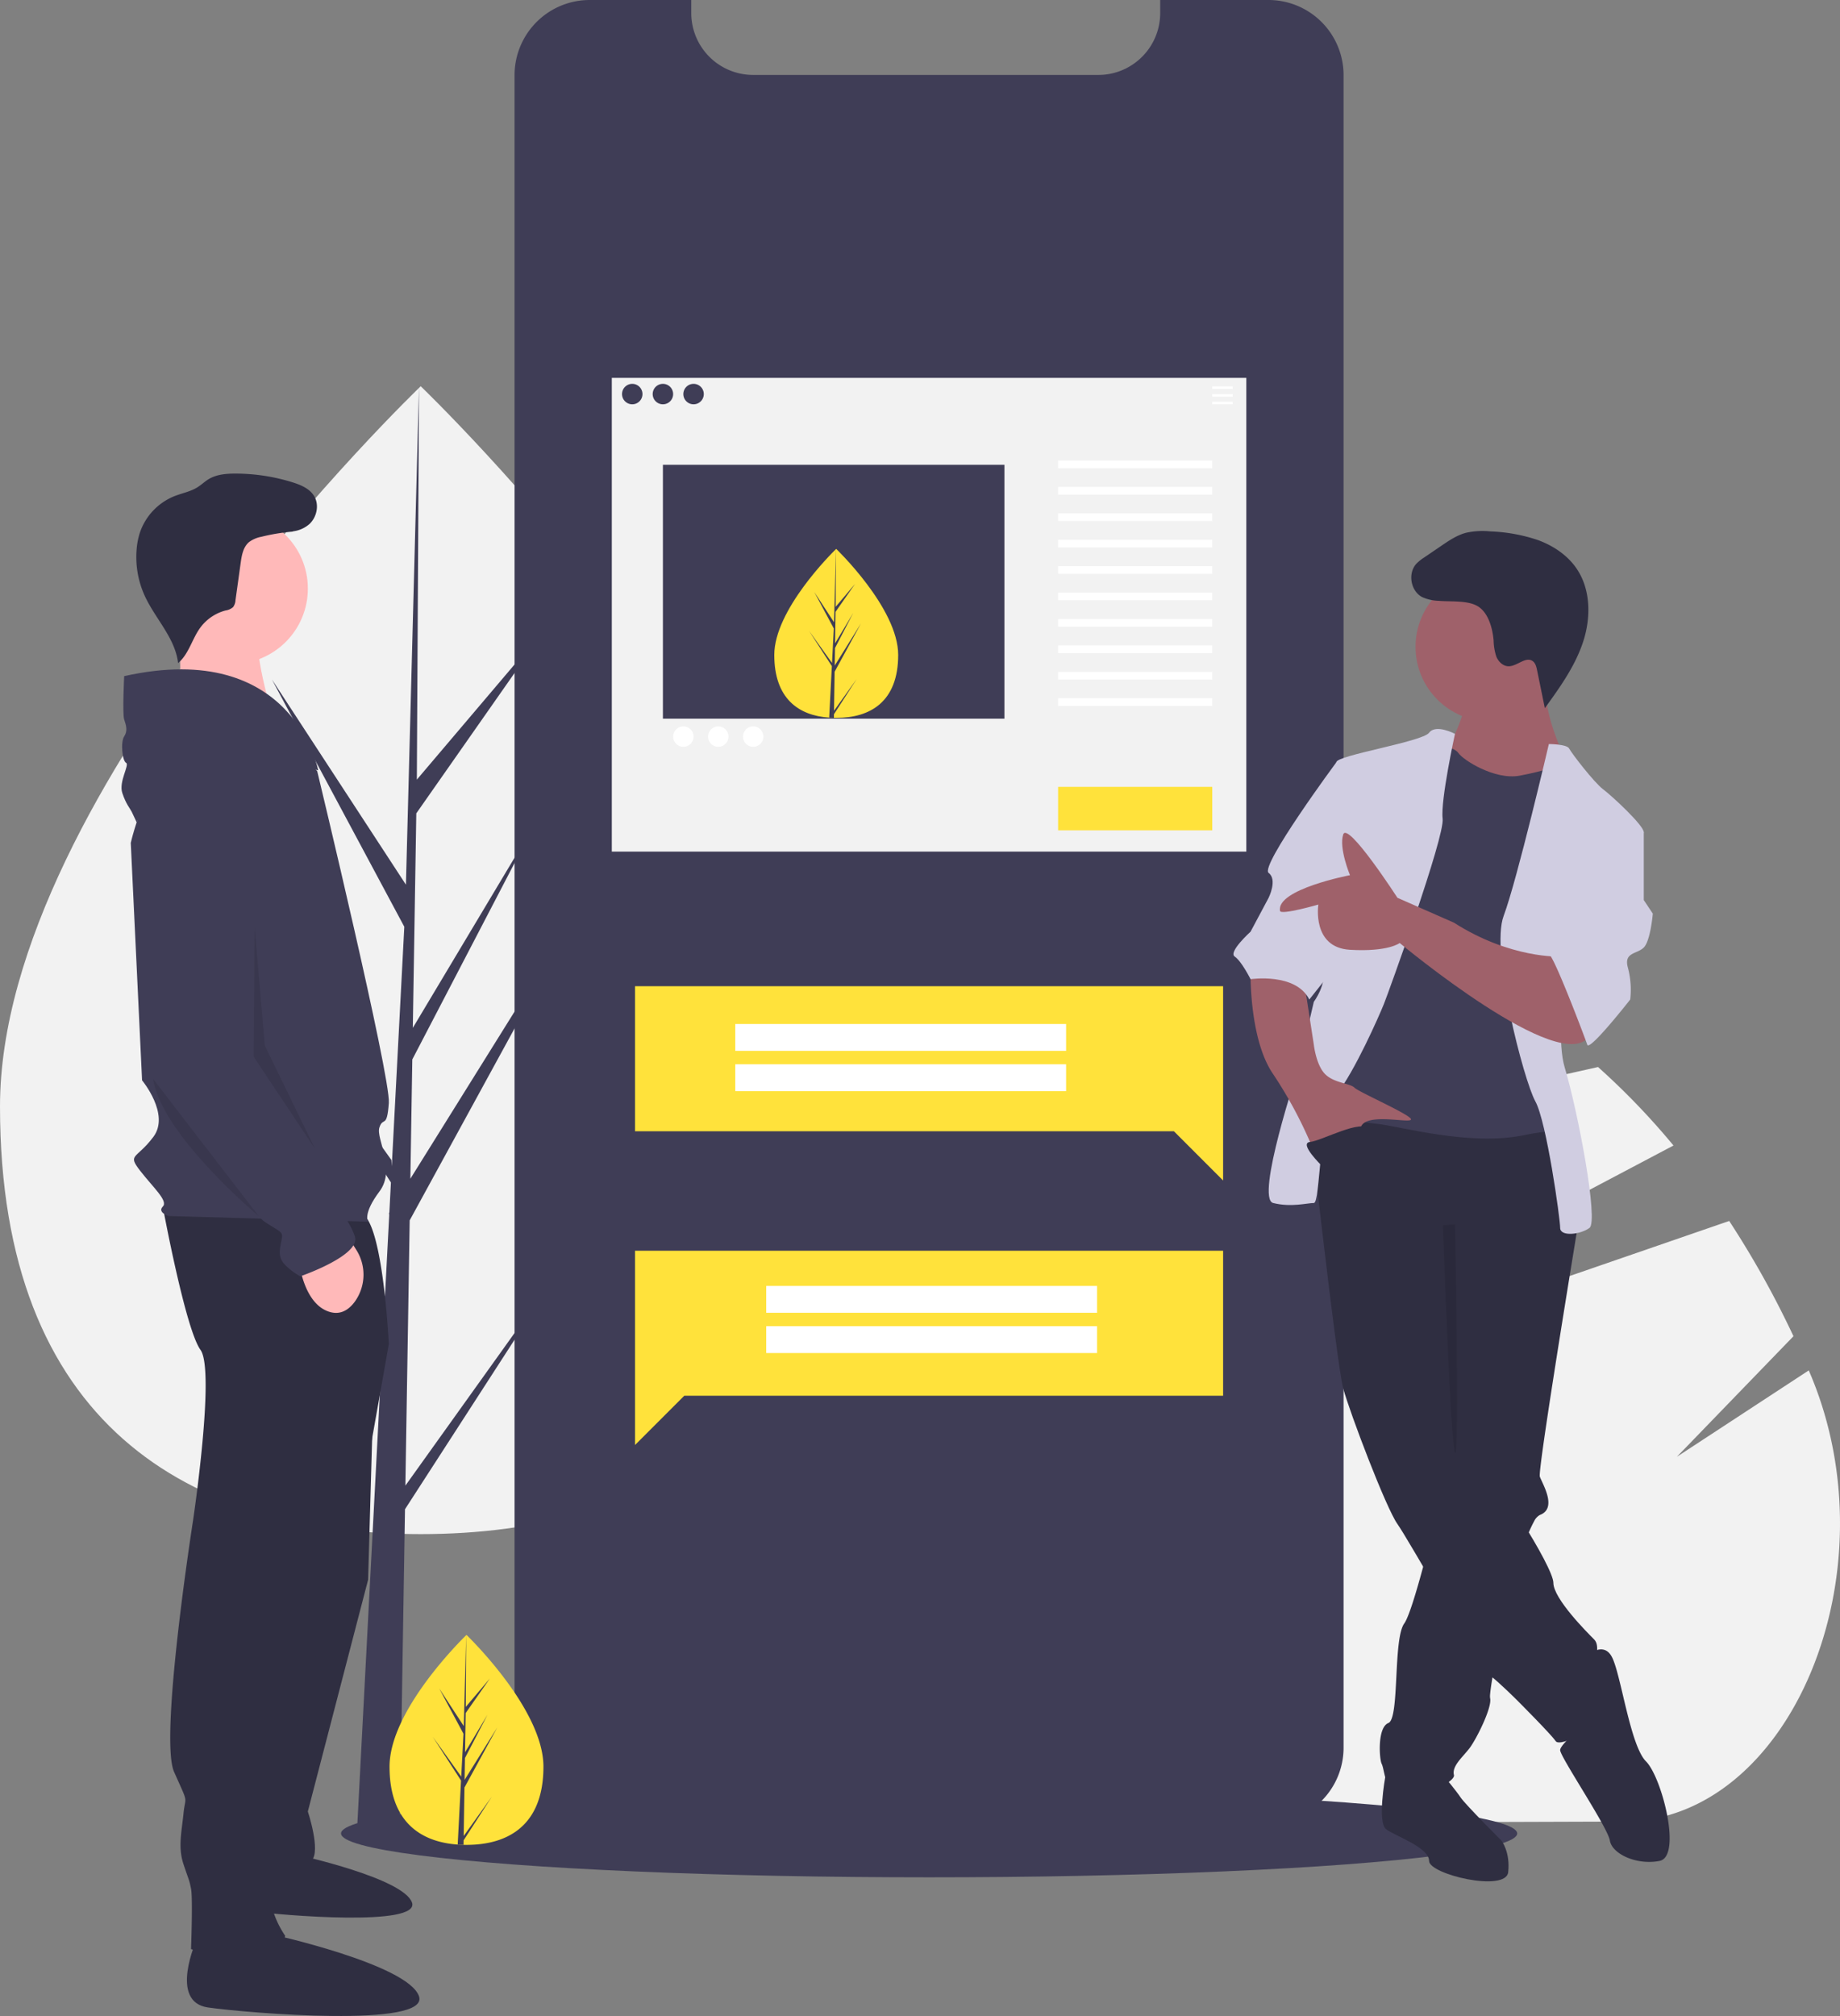 <svg data-name="Layer 1" xmlns="http://www.w3.org/2000/svg" width="713.367" height="781.276"><rect width="100%" height="100%" fill="#808080" stroke="none"/><path d="m629.432 705.925-229.215.76c-60.81-18.273-110.632-81.737-110.947-176.888a269.465 269.465 0 0 1 3.238-42.812l184.622-41.478 142.424-31.995a283.261 283.261 0 0 1 29.256 30.42l-136.19 71.912-64.247 33.926 72.194-24.907 149.844-51.694a363.37 363.37 0 0 1 24.916 44.672l-45.211 46.725 51.144-33.482q.328.769.653 1.54c32.413 76.95-7.803 173.087-72.48 173.301ZM591.763 391.976c-34.663 9.955-77.279 22.533-121.094 35.607-63.352 18.908-129.21 38.861-177.156 53.447l.032-.171a65.899 65.899 0 0 1 12.16-28.225c35.517-46.179 80.742-78.438 131.076-90.418h.005a188.907 188.907 0 0 1 43.201-5.155c40.046-.132 77.978 12.428 111.776 34.915Z" fill="#f2f2f2"/><ellipse cx="360.217" cy="710.536" rx="228" ry="17" fill="#3f3d56"/><path d="M326.217 428.798c0 122.84-73.026 165.73-163.109 165.73S0 551.638 0 428.798s163.108-279.11 163.108-279.11 163.109 156.27 163.109 279.11Z" fill="#f2f2f2"/><path fill="#3f3d56" d="m157.167 575.737 1.67-102.805 69.521-127.185-69.259 111.058.751-46.226 47.913-92.017-47.715 79.784v.001l1.351-83.139 51.307-73.257-51.095 60.183.844-152.447-5.303 201.813.436-8.326-52.164-79.845 51.327 95.827-4.86 92.852-.145-2.465-60.136-84.026 59.954 92.733-.608 11.612-.109.174.05.954-12.331 235.572h16.475l1.977-121.678 59.807-92.504-59.658 83.357z"/><path d="M520.903 29.13v648.2a29.14 29.14 0 0 1-29.13 29.11h-263.15a29.08 29.08 0 0 1-29.13-29.11V29.13A29.127 29.127 0 0 1 228.623 0h39.38v5.05a23.987 23.987 0 0 0 23.98 23.99h133.84a23.79 23.79 0 0 0 14.22-4.68 22.285 22.285 0 0 0 2.36-1.98 23.917 23.917 0 0 0 7.4-17.33V0h41.97a29.121 29.121 0 0 1 29.13 29.13Z" fill="#3f3d56"/><path d="M348.226 253.8c.01 18.09-10.742 24.41-24.006 24.417q-.462 0-.92-.01-.922-.02-1.825-.083c-11.972-.842-21.277-7.477-21.285-24.3-.009-17.41 22.232-39.391 23.9-41.017l.002-.001.096-.093s24.03 23 24.038 41.088Z" fill="#FFE23B"/><path d="m323.344 275.45 8.779-12.278-8.8 13.626-.023 1.409q-.922-.02-1.825-.083l.938-18.097-.008-.14.016-.027.09-1.71-8.836-13.65 8.861 12.369.023.363.708-13.674-7.565-14.106 7.657 11.704.73-28.349.003-.094v.093l-.113 22.355 7.519-8.866-7.55 10.792-.193 12.243 7.021-11.753-7.048 13.552-.108 6.808 10.19-16.359-10.228 18.734Z" fill="#3f3d56"/><path fill="#FFE23B" d="M474.198 484.701h-228v75.293l19.089-19.088h208.911v-56.205z"/><path fill="#fff" d="M297.065 498.348h128.267v10.4H297.065zM297.065 513.948h128.267v10.4H297.065z"/><path fill="#FFE23B" d="M246.198 382.201h228v75.293l-19.088-19.088H246.198v-56.205z"/><path fill="#fff" d="M285.065 396.848h128.267v10.4H285.065zM285.065 412.448h128.267v10.4H285.065z"/><path d="M237.198 146.446v183.592h246V146.446Zm31.7 2.311a3.962 3.962 0 1 1-3.963 3.963 3.962 3.962 0 0 1 3.963-3.963Zm-23.775 7.925a3.962 3.962 0 1 1 3.963-3.962 3.962 3.962 0 0 1-3.963 3.962Zm7.925-3.962a3.962 3.962 0 1 1 3.962 3.962 3.962 3.962 0 0 1-3.962-3.962ZM389.42 278.526h-132.41v-98.4h132.41Z" fill="#f2f2f2"/><path fill="#fff" d="M469.99 149.748h7.925v.991h-7.925zM469.99 152.72h7.925v.991h-7.925zM469.99 155.691h7.925v.991h-7.925zM410.224 178.475h59.766v2.972h-59.766zM410.224 188.712h59.766v2.972h-59.766zM410.224 198.948h59.766v2.972h-59.766zM410.224 209.184h59.766v2.972h-59.766zM410.224 219.42h59.766v2.972h-59.766zM410.224 229.656h59.766v2.972h-59.766zM410.224 239.893h59.766v2.972h-59.766zM410.224 250.129h59.766v2.972h-59.766zM410.224 260.365h59.766v2.972h-59.766zM410.224 270.601h59.766v2.972h-59.766z"/><circle cx="264.935" cy="285.461" r="3.962" fill="#fff"/><circle cx="278.473" cy="285.461" r="3.962" fill="#fff"/><circle cx="292.012" cy="285.461" r="3.962" fill="#fff"/><path fill="#FFE23B" d="M410.224 304.942h59.766v16.84h-59.766z"/><path d="m144.907 535.52-2.191 76.68-23.37 89.826s5.113 15.336 1.461 18.987-20.448 10.224-20.448 10.224l13.876-191.335Z" fill="#2f2e41"/><path d="M94.17 720.64s-8.334 18.334 3.334 20 65.559 6.112 62.225-3.333-43.891-18.335-43.891-18.335Z" fill="#2f2e41"/><path d="M63.114 467.603s8.764 47.469 14.606 55.502-2.921 66.456-2.921 66.456-13.145 83.984-7.303 97.129 4.382 8.763 3.652 16.066-2.191 13.145 0 19.718 2.19 5.842 2.92 9.494 0 23.369 0 23.369 31.403 10.954 36.515-5.112c0 0-7.303-10.224-5.112-18.257a97.258 97.258 0 0 0 3.652-24.83v-15.336l33.593-125.61 8.033-45.278s-2.19-46.008-10.224-50.39-77.41-2.92-77.41-2.92Z" fill="#2f2e41"/><path d="M76.26 751.685s-10.955 24.1 4.381 26.29 86.174 8.034 81.793-4.38-57.693-24.1-57.693-24.1Z" fill="#2f2e41"/><circle cx="90.143" cy="228.099" r="29.212" fill="#ffb9b9"/><path d="m69.616 241.007.543 37.306 35.814.12s-9.089-29.202-5.018-35.309-31.34-2.117-31.34-2.117Z" fill="#ffb9b9"/><path d="M122.998 298.907s-25.56-32.863-45.278-18.988-27.02 46.739-27.02 46.739l4.381 92.016s10.955 13.145 4.382 21.909-10.224 6.572-5.112 13.145 10.954 11.684 8.763 13.875 2.191 3.652 2.191 3.652l77.41 2.19s-2.19-2.92 4.383-11.684-1.461-20.448 0-24.83 2.92.73 3.651-9.494-27.75-128.53-27.75-128.53Z" fill="#3f3d56"/><path d="M115.695 487.321s1.46 18.257 12.415 21.178c4.108 1.096 7.189-.992 9.435-4.03a17.935 17.935 0 0 0 .574-20.122l-2.706-4.329Z" fill="#ffb9b9"/><path d="M48.143 262.027s-.73 14.606 0 16.797 1.461 4.381 0 6.572-.73 9.494.73 10.224-2.92 7.303-1.46 11.685 2.921 5.842 3.652 7.303 1.906 4.077 1.906 4.077 21.463-45.704 38.99-34.75 31.402 14.606 31.402 14.606-9.494-51.12-75.22-36.514Z" fill="#3f3d56"/><path d="M79.911 295.985s-23.37 2.191-21.909 32.863-2.19 78.872-2.19 78.872 40.165 61.344 46.738 65.726 7.303 3.651 6.573 7.302-1.461 6.573 1.46 9.494a25.217 25.217 0 0 0 5.842 4.382s23.37-8.033 21.179-15.336-12.415-18.988-12.415-18.988-17.527-28.48-18.257-32.863-.73-3.651-2.921-5.842-8.034-10.954-8.034-15.336v-13.876l6.123-74.15a21.496 21.496 0 0 0-5.701-16.648c-3.476-3.637-8.729-6.53-16.488-5.6Z" fill="#3f3d56"/><path d="M108.981 205.572a11.903 11.903 0 0 0 11.03-2.526c2.855-2.712 3.814-7.412 1.783-10.786-1.754-2.913-5.165-4.338-8.411-5.35a74.47 74.47 0 0 0-22.118-3.374c-3.575-.001-7.31.304-10.369 2.154-1.514.915-2.796 2.173-4.293 3.116-2.752 1.734-6.057 2.31-9.08 3.515a23.29 23.29 0 0 0-13.272 14.057 28.065 28.065 0 0 0-1.29 6.602 36.175 36.175 0 0 0 3.156 17.93c4.075 8.886 11.83 16.357 12.926 26.07 4.175-3.504 5.399-9.383 8.632-13.771a17.856 17.856 0 0 1 9.748-6.617 5.676 5.676 0 0 0 2.952-1.319 4.89 4.89 0 0 0 .924-2.66l2.004-14.431c.408-2.937.959-6.147 3.213-8.074a11.423 11.423 0 0 1 4.785-2.077 77.185 77.185 0 0 1 12.492-2.037" fill="#2f2e41"/><path d="m59.363 418.152 40.996 53.2s-37.749-31.555-40.996-53.2ZM98.713 359.249l-.388 50.244 23.81 35.715-19.481-40.044-3.941-45.915z" opacity=".1"/><path d="m541.788 692.26-4.745-3.524s-3.14 17.543.364 20.172 16.647 7.01 16.647 12.266 29.79 12.266 30.666 4.38-2.629-12.265-2.629-12.265-14.018-14.019-15.77-16.647-6.134-7.886-6.134-7.886Z" fill="#2f2e41"/><path d="M611.88 474.097s-.13.77-.358 2.182c-.21 1.252-.5 3.022-.85 5.204-3.68 22.456-14.413 88.562-13.686 90.744.876 2.628 7.01 12.266 0 14.895a5.435 5.435 0 0 0-2.182 2.374 50.924 50.924 0 0 0-3.706 8.744c-4.179 12.126-8.648 31.533-11.232 44.973-1.13 5.906-1.901 10.654-2.13 13.143a7.146 7.146 0 0 0-.025 1.735c.876 3.504-5.257 15.77-7.886 19.275s-7.01 7.01-6.133 10.514-21.904 13.142-24.533 7.01-2.628-9.638-3.504-11.39-1.752-14.02 2.628-15.772 1.753-32.418 6.133-38.55c1.464-2.042 3.698-8.955 6.037-17.27a568.5 568.5 0 0 0 2.76-10.207c3.698-14.255 6.974-28.598 6.974-28.598l-.876-102.51 48.189-6.134 1.235 2.725 2.462 5.406ZM614.51 642.32s7.009-7.01 10.513 0 7.01 34.17 13.143 40.303 14.018 36.799 5.257 38.551-18.4-2.628-19.276-7.885-19.275-32.418-19.275-35.047 12.266-12.266 12.266-12.266Z" fill="#2f2e41"/><path d="M506.742 425.908s11.39 102.51 14.018 112.149 16.647 46.436 21.028 52.57 32.418 56.073 35.923 58.702 10.513 9.638 10.513 9.638 13.143 13.142 14.895 15.77 16.647-5.256 17.523-10.513-.876-14.019-1.752-17.524 1.752-8.761-.876-11.39-15.771-15.77-15.771-21.904-22.78-42.055-31.542-49.94-7.009-21.029-7.009-21.029v-53.445l48.189-14.895s-2.629-42.056-8.762-42.056-86.74-14.018-96.377-6.133Z" fill="#2f2e41"/><circle cx="577.711" cy="250.676" r="28.913" fill="#9f616a"/><path d="M568.073 273.456s-3.505 13.143-7.886 16.647 11.39 18.4 11.39 18.4l29.79 1.752 5.257-16.647s-9.638-19.276-7.01-31.542-31.541 11.39-31.541 11.39Z" fill="#9f616a"/><path d="M555.807 288.35s7.885.877 9.637 3.506 14.019 10.514 23.657 8.761 15.77-4.38 17.523-3.504 5.257 19.275 5.257 19.275l-9.638 28.037 1.752 77.102 2.629 21.028s5.257-7.01-15.771-2.628-48.189-3.505-56.95-4.381-23.657-3.505-24.533-8.762S512 402.252 512 402.252l14.018-58.703 8.762-31.542Z" fill="#3f3d56"/><path d="M564.094 284.396s-7.411-3.93-10.04-.426-35.922 8.762-35.922 11.39-7.01 73.598-5.257 79.73-3.505 13.143-3.505 13.143l-6.133 26.285s-16.647 49.941-9.638 51.693 13.143 0 15.771 0 1.752-33.294 8.762-42.055 16.647-30.666 18.399-35.047 23.656-64.835 22.78-71.845 4.783-32.868 4.783-32.868ZM600.49 288.35s7.01 0 7.886 1.753 9.638 13.143 13.143 15.771 15.77 14.019 15.77 16.647-25.408 21.904-25.408 21.904-10.514 51.694-5.257 69.217 13.142 59.579 9.638 62.207-11.39 3.505-11.39 0-5.258-41.18-9.638-49.065-17.523-57.826-12.267-71.845 17.524-66.588 17.524-66.588Z" fill="#d0cde1"/><path d="M484.838 375.09s-.877 27.162 8.761 41.18a166.505 166.505 0 0 1 15.771 29.79s15.77-4.381 18.4-9.638 19.275-.876 19.275-2.628-20.152-10.514-21.904-12.267-7.885-1.752-11.39-5.257-4.38-11.39-4.38-11.39l-3.506-22.78Z" fill="#9f616a"/><path d="M557.797 232.849a16.662 16.662 0 0 1-6.485-1.485c-4.404-2.375-5.572-9.14-2.22-12.855a16.613 16.613 0 0 1 3.081-2.477l6.66-4.533c2.946-2.005 5.96-4.043 9.396-4.988a29.332 29.332 0 0 1 9.606-.567 64.906 64.906 0 0 1 18.4 3.346c5.873 2.156 11.352 5.762 14.909 10.91 5.639 8.158 5.716 19.162 2.61 28.581s-9.005 17.622-14.818 25.658l-3.016-14.717c-.269-1.311-.616-2.748-1.707-3.523-2.71-1.929-6.024 2.03-9.35 2.005-2.136-.017-3.93-1.774-4.74-3.752a21.38 21.38 0 0 1-1.05-6.296c-.397-4.509-1.973-10.782-6.243-13.268-3.978-2.317-10.561-1.633-15.033-2.04Z" fill="#2f2e41"/><path d="M559.419 474.804s2.959 85.595 4.711 88.223 0-88.492 0-88.492Z" opacity=".1"/><path d="M525.14 295.36h-7.008s-29.79 40.304-26.285 42.932 0 9.638 0 9.638l-7.01 13.142s-8.761 7.886-6.133 9.638 6.134 8.762 6.134 8.762 17.523-2.629 22.78 7.885l11.363-14.346Z" fill="#d0cde1"/><path d="M604.872 370.71s-19.276.876-41.18-13.142l-21.904-9.638s-19.276-29.79-21.028-24.533 2.629 15.771 2.629 15.771-28.705 5.47-27.122 13.851c.326 1.726 14.855-2.46 14.855-2.46s-2.628 16.646 12.267 17.523 19.275-2.629 19.275-2.629 63.084 52.57 73.598 35.923-11.39-30.666-11.39-30.666Z" fill="#9f616a"/><path d="m627.652 319.017 9.637 3.504v26.285l3.505 5.257s-.876 10.514-3.505 13.142-7.885 1.753-6.133 7.886a33.209 33.209 0 0 1 .877 12.266s-15.771 20.152-16.648 17.523-13.142-35.046-14.894-35.046 17.523-50.817 17.523-50.817Z" fill="#d0cde1"/><path d="M512.437 451.755s-9.06-8.762-4.53-9.2 20.3-9.2 22.929-4.819-18.4 14.019-18.4 14.019Z" fill="#2f2e41"/><path d="M210.69 684.647c0 22.469-13.356 30.314-29.834 30.314q-.572 0-1.143-.013a48.69 48.69 0 0 1-2.267-.103c-14.87-1.053-26.424-9.302-26.424-30.198 0-21.625 27.635-48.912 29.71-50.932l.004-.003.12-.117s29.834 28.584 29.834 51.052Z" fill="#FFE23B"/><path d="m179.77 711.524 10.91-15.247-10.938 16.92-.03 1.751a48.69 48.69 0 0 1-2.266-.103l1.176-22.48-.009-.174.02-.033.11-2.123-10.965-16.963 11 15.37.026.451.889-16.984-9.389-17.528 9.503 14.547.925-35.213.004-.12v.117l-.154 27.767 9.346-11.008-9.385 13.4-.247 15.207 8.727-14.595-8.763 16.832-.138 8.454 12.67-20.312-12.717 23.263Z" fill="#3f3d56"/></svg>